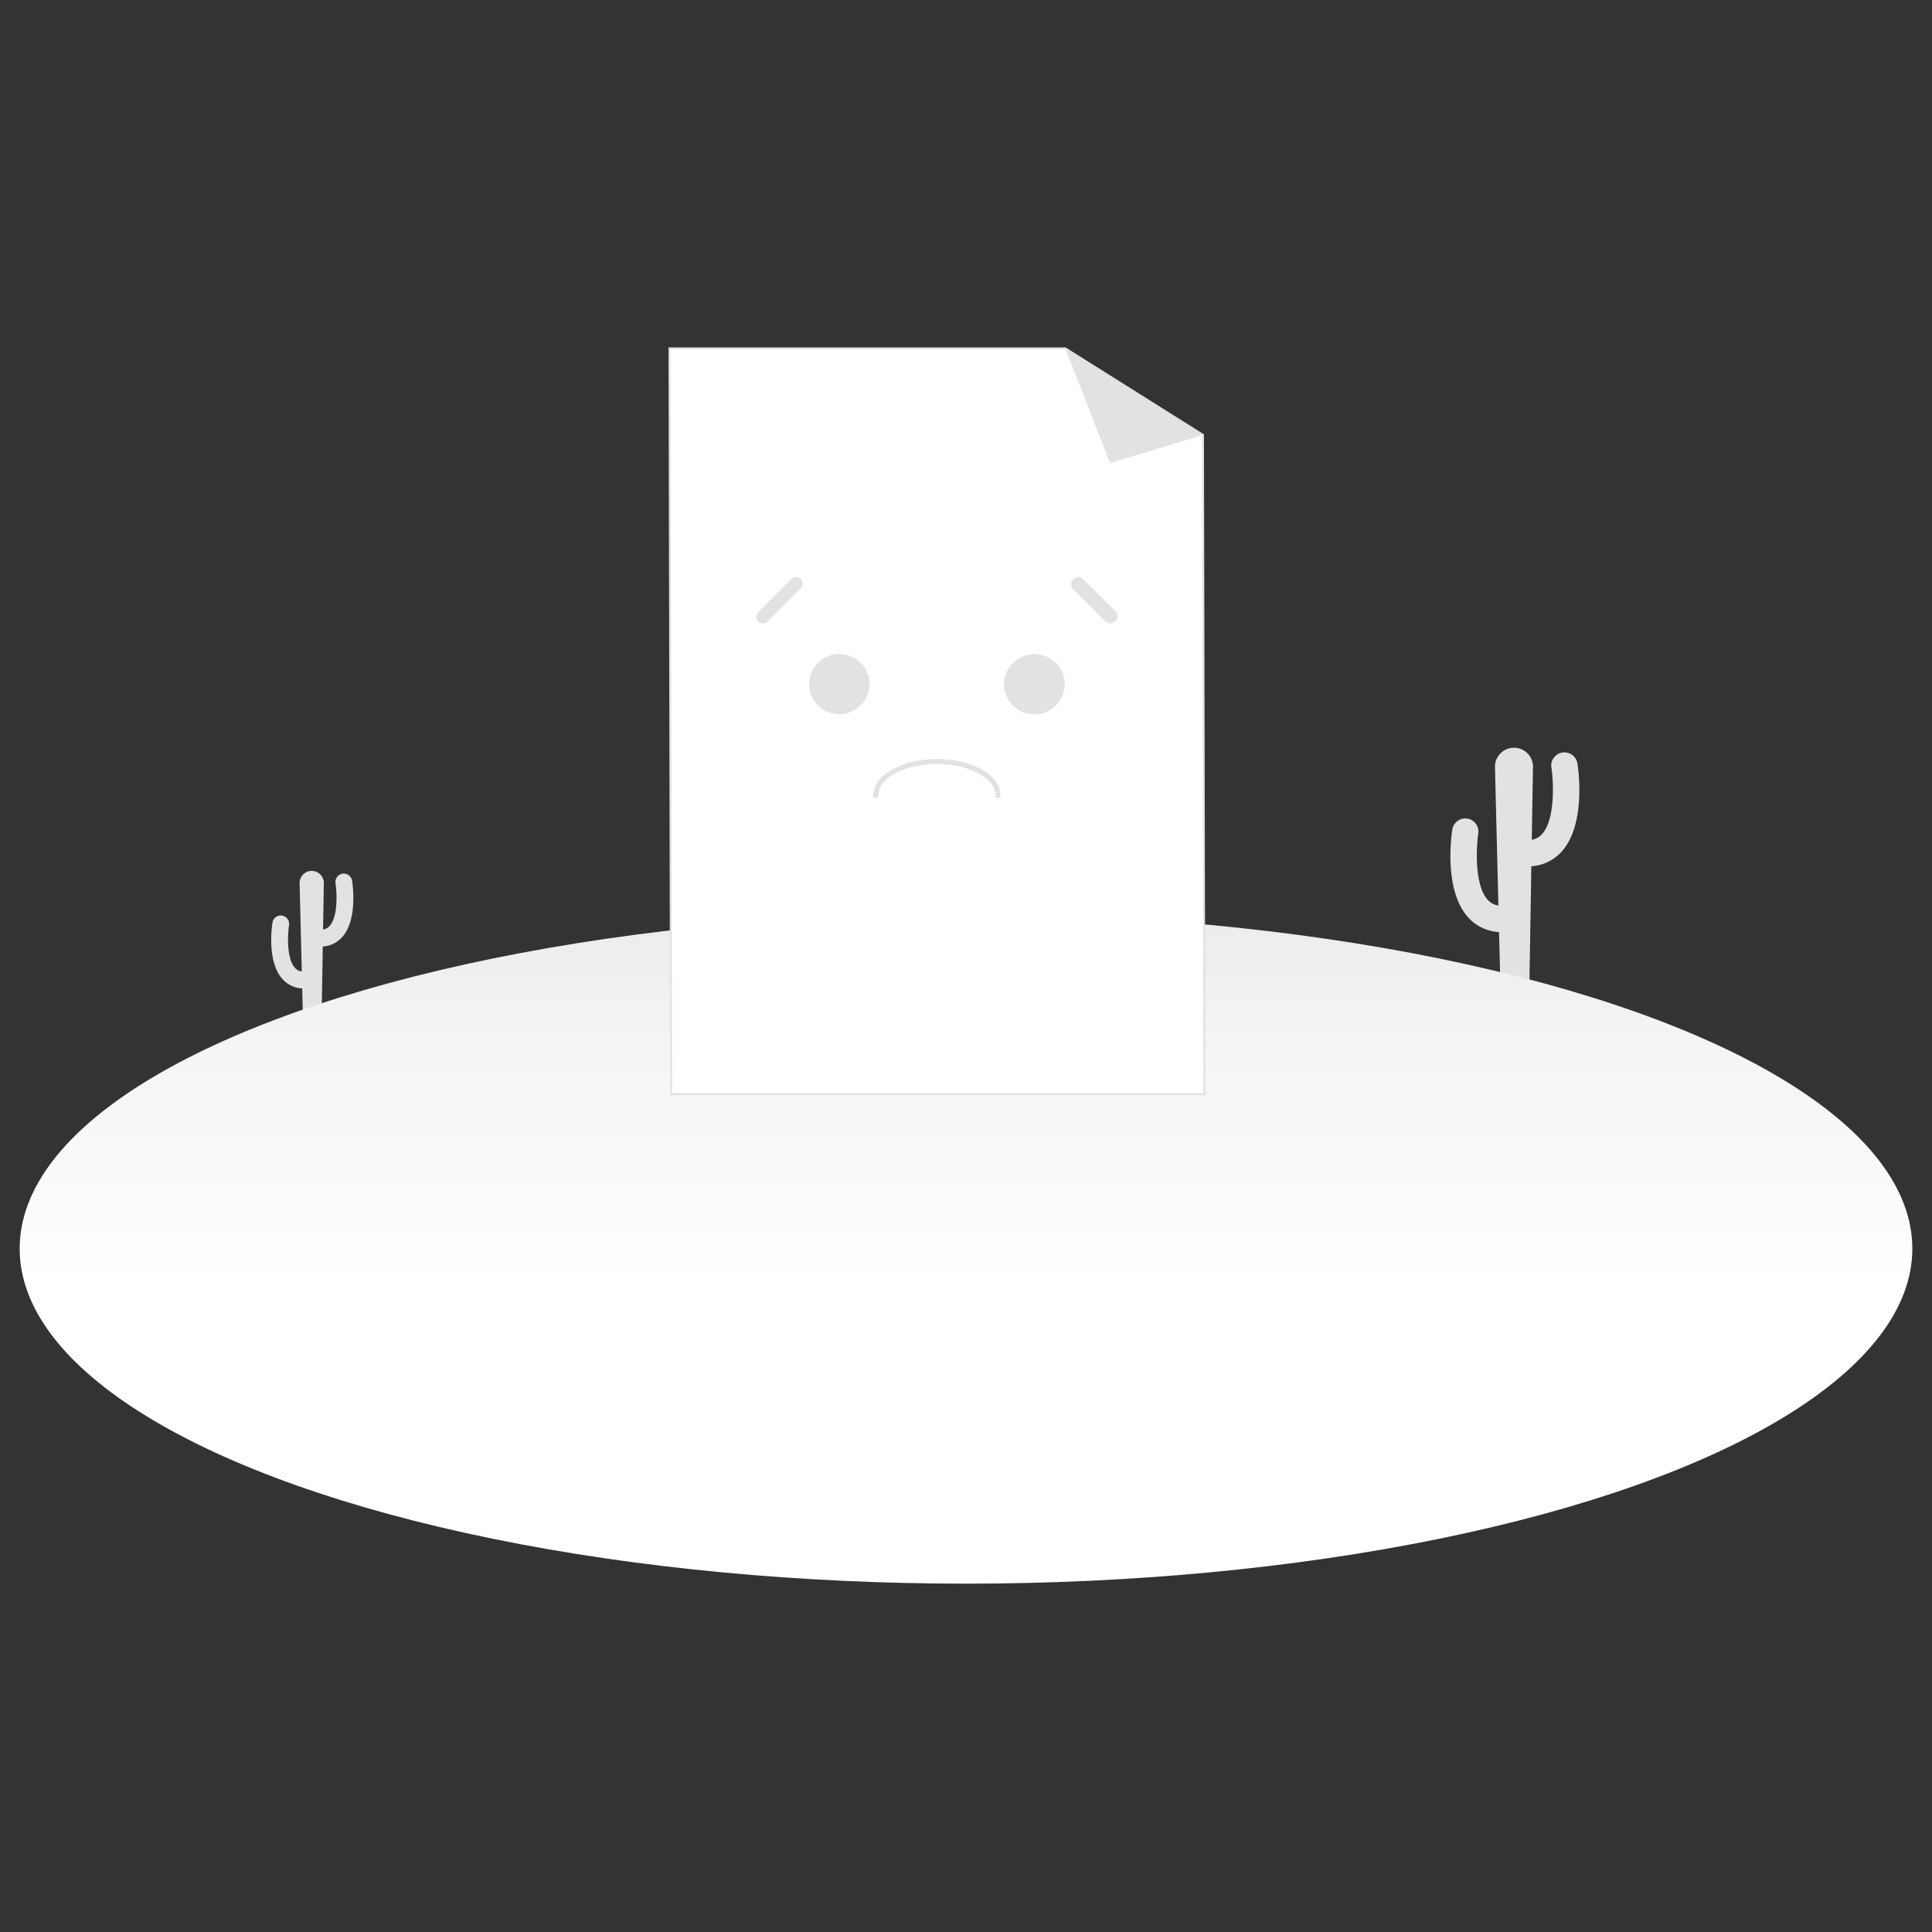 <svg xmlns="http://www.w3.org/2000/svg" xmlns:xlink="http://www.w3.org/1999/xlink" viewBox="0 0 1000 1000"><rect x="0" y="0" width="1000" height="1000" fill="#333333" stroke="none"/><defs><style>.cls-1{fill:#e1e2e3;}.cls-2{fill:url(#linear-gradient);}.cls-3{fill:#fff;stroke:#e1e2e3;stroke-miterlimit:10;}</style><linearGradient id="linear-gradient" x1="500" y1="394.29" x2="500" y2="666.59" gradientUnits="userSpaceOnUse"><stop offset="0" stop-color="#e1e2e3"/><stop offset="0.53" stop-color="#f4f4f4"/><stop offset="1" stop-color="#fff"/></linearGradient></defs><g id="Layer_2" data-name="Layer 2"><path class="cls-1" d="M816.46,395.18A6.81,6.81,0,1,0,803,397.29c1,6.34,2.22,26.2-4.63,34.19a9.19,9.19,0,0,1-5.53,3.18l.63-37.83a9.84,9.84,0,1,0-19.68.08l1.78,71.79a9.19,9.19,0,0,1-5.76-3.21c-6.85-8-5.61-27.85-4.63-34.19a6.81,6.81,0,0,0-13.45-2.11c-.49,3.13-4.42,30.94,7.73,45.14a23.06,23.06,0,0,0,16.45,8.09l.78,31.24h14.85l1.08-65.28a23,23,0,0,0,16.1-8.06C820.88,426.12,817,398.31,816.46,395.18Z"/><path class="cls-1" d="M182.26,456a4.34,4.34,0,1,0-8.57,1.34c.62,4,1.42,16.7-2.95,21.79a5.82,5.82,0,0,1-3.53,2l.4-24.11a6.27,6.27,0,1,0-12.54.05l1.13,45.76a5.85,5.85,0,0,1-3.67-2c-4.36-5.1-3.57-17.76-2.95-21.8a4.34,4.34,0,1,0-8.57-1.34c-.31,2-2.82,19.72,4.93,28.77a14.68,14.68,0,0,0,10.48,5.16l.49,19.91h9.47l.69-41.61a14.63,14.63,0,0,0,10.26-5.14C185.08,475.76,182.57,458,182.26,456Z"/><ellipse class="cls-2" cx="500" cy="646.29" rx="489.82" ry="173.41"/><g id="freepik--window-no-data--inject-68"><polygon class="cls-3" points="623.41 566.32 622.67 225.09 551.39 180.3 346.52 180.3 347.38 566.32 623.41 566.32"/><polygon class="cls-1" points="622.67 225.09 551.39 180.3 574.57 239.68 622.67 225.09"/><path class="cls-1" d="M450.17,354.16a16,16,0,0,1-15,15.52l-.84,0a15.6,15.6,0,0,1-1.58-31.11,16.33,16.33,0,0,1,1.85,0A15.68,15.68,0,0,1,450.17,354.16Z"/><path class="cls-1" d="M551.1,354.16A15.55,15.55,0,0,1,537,369.65a13,13,0,0,1-1.76.05,15.68,15.68,0,0,1-15.64-15.54,16,16,0,0,1,14.91-15.59c.31,0,.61,0,.92,0A15.62,15.62,0,0,1,551.1,354.16Z"/><path class="cls-1" d="M516.55,413.08a1.19,1.19,0,0,1-1.2-1.19c0-9.07-13.71-16.43-30.48-16.43-11.14,0-21.37,3.32-26.69,8.64a10.69,10.69,0,0,0-3.56,7.6,1.44,1.44,0,0,1-1.33,1.42,1.22,1.22,0,0,1-1.34-1.23,13.59,13.59,0,0,1,4.39-9.55c5.72-5.82,16.8-9.46,28.63-9.46,18.42,0,32.86,8.27,32.87,18.82a1.4,1.4,0,0,1-1.29,1.36h0Z"/><path class="cls-1" d="M394.7,322.63a3.53,3.53,0,0,1-2.37-1,3.63,3.63,0,0,1,.36-5.08l16.87-16.87a3.6,3.6,0,0,1,5,0,3.56,3.56,0,0,1-.34,5h0L397.35,321.6A3.8,3.8,0,0,1,394.7,322.63Z"/><path class="cls-1" d="M574.52,322.63a3.8,3.8,0,0,1-2.37-1L555.29,304.8a3.55,3.55,0,0,1,.26-5l.09-.08a3.6,3.6,0,0,1,5,0l16.87,16.87a3.56,3.56,0,0,1-.34,5h0A4.13,4.13,0,0,1,574.52,322.63Z"/></g></g></svg>